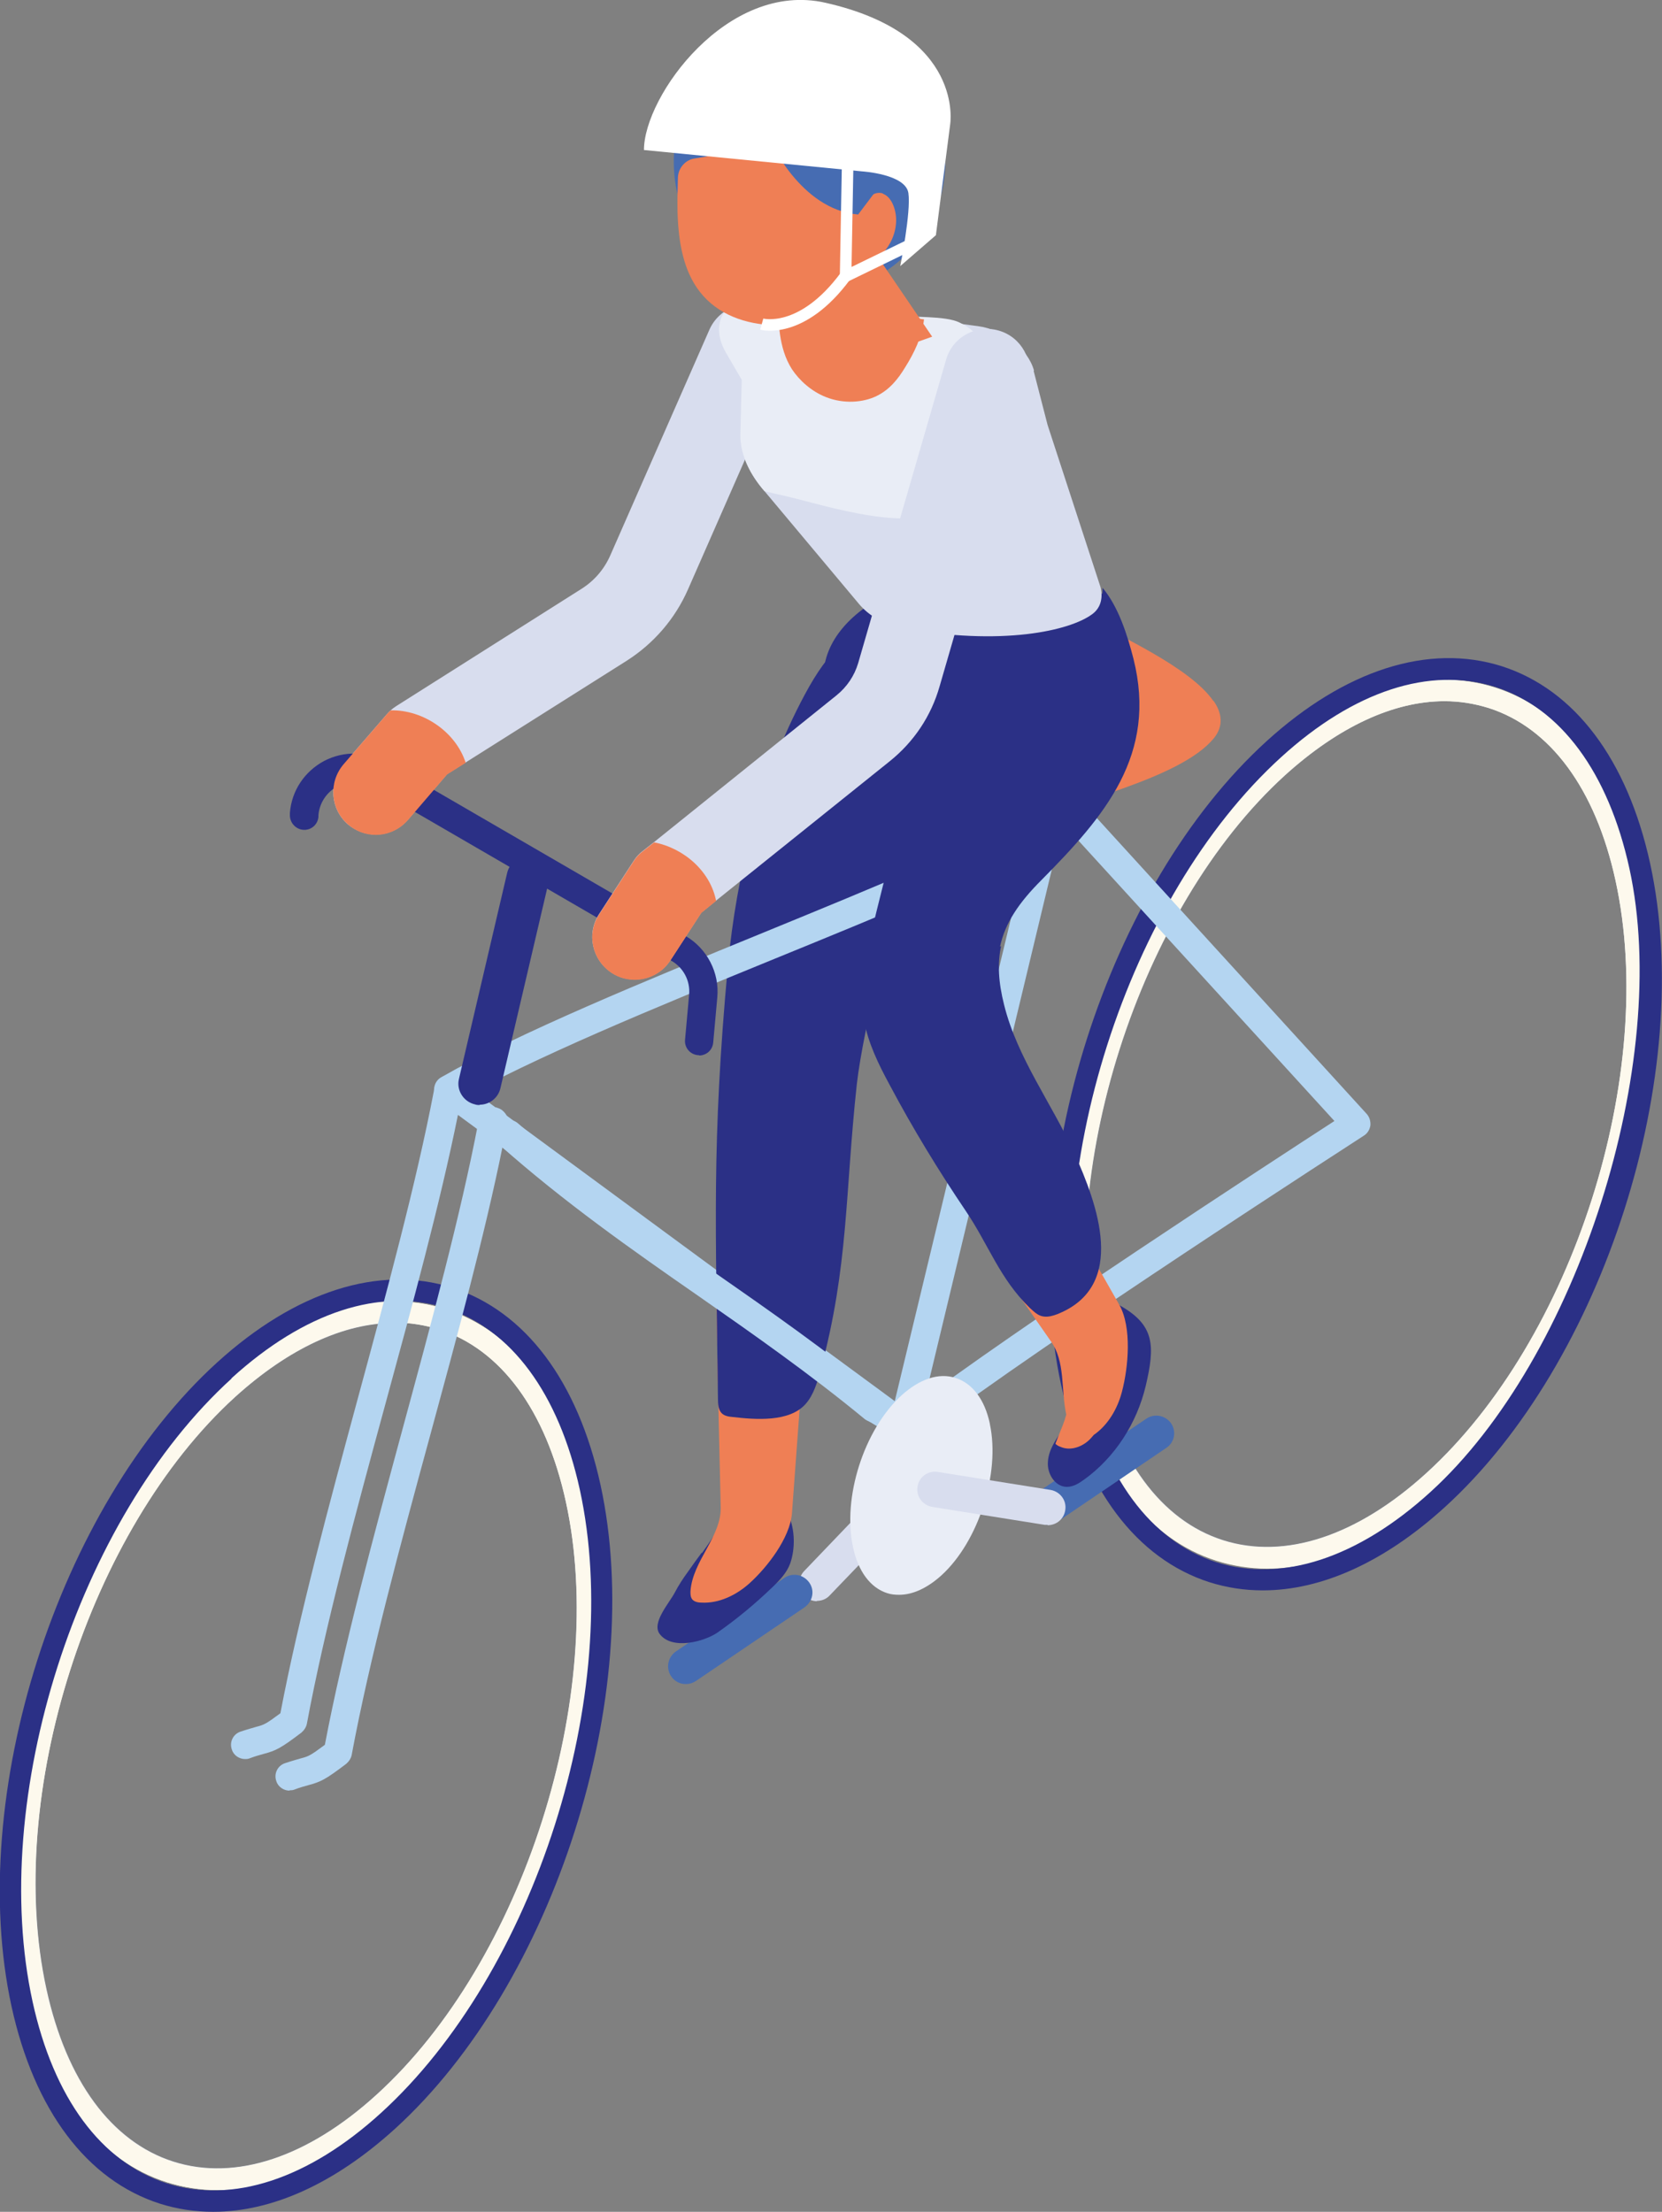 <?xml version="1.0" encoding="UTF-8"?>
<svg id="uuid-ba939719-2dad-45a7-ab36-c5b6e8f8f62d" data-name="Calque_2" xmlns="http://www.w3.org/2000/svg" viewBox="0 0 48.96 65.17">
  <rect x="0" y="0" width="48.96" height="65.17" fill="#808080" stroke="none"/>
  <defs>
    <style>
      .uuid-1c747fd5-4a8a-456e-ab9f-b48c21330b8c {
        fill: #d8ddee;
      }

      .uuid-991b8435-5a85-4eb3-90df-0dc460f9490f {
        fill: #b4d5f1;
      }

      .uuid-e35f424d-fa9b-4271-aada-72bbdaa4583e {
        fill: #fff;
      }

      .uuid-b59e2962-d53d-4826-bc7c-61ae17649527 {
        fill: none;
        stroke: #fff;
        stroke-miterlimit: 10;
        stroke-width: .34px;
      }

      .uuid-3e45cf9c-c420-44df-bdc3-ceb42edb3eb8 {
        fill: #fdf9ed;
      }

      .uuid-f3230adb-0dfa-481d-b15c-128b1f68913a {
        fill: #2b3086;
      }

      .uuid-999b94e0-b6a2-4052-a964-bc54112aa03f {
        fill: #466cb2;
      }

      .uuid-b77f8ece-417b-4670-808d-66795955cea9 {
        fill: #ef7f55;
      }

      .uuid-f6bb106c-2f50-4492-80cf-9d947aeb6639 {
        fill: #e9edf6;
      }
    </style>
  </defs>
  <g id="uuid-bbc5c23c-8f86-4b94-9422-3b943fc3e9ca" data-name="Les_personnages">
    <g id="uuid-09d255ac-eef8-4e6b-bc7a-5b23b5d80d03" data-name="Chara_x5F_VeloCasque_x5F_BG">
      <path class="uuid-f6bb106c-2f50-4492-80cf-9d947aeb6639" d="M37.33,46.21c-.51,0-1.01-.08-1.49-.23-2.05-.65-3.53-2.62-4.16-5.55-1.29-5.9,1.3-14,5.76-18.06,2.21-2.02,4.56-2.77,6.61-2.11,2.05.65,3.53,2.62,4.16,5.55,1.29,5.9-1.3,14-5.76,18.06-1.69,1.54-3.46,2.34-5.12,2.34M42.56,20.66c-1.5,0-3.12.75-4.7,2.18-4.32,3.93-6.82,11.76-5.57,17.46.59,2.7,1.92,4.5,3.74,5.08s3.95-.12,5.99-1.98c4.32-3.93,6.82-11.76,5.57-17.46-.59-2.7-1.92-4.5-3.74-5.08-.42-.13-.85-.2-1.3-.2"/>
      <path class="uuid-3e45cf9c-c420-44df-bdc3-ceb42edb3eb8" d="M37.33,46.22c-.51,0-1.01-.08-1.49-.23-2.05-.65-3.53-2.62-4.17-5.55-1.29-5.9,1.3-14,5.76-18.07,2.21-2.02,4.56-2.76,6.61-2.11,2.05.65,3.53,2.62,4.17,5.55,1.29,5.9-1.3,14-5.76,18.07-1.69,1.54-3.46,2.34-5.12,2.34M42.55,20.66c-1.5,0-3.12.75-4.7,2.18-4.32,3.93-6.82,11.77-5.57,17.47.59,2.7,1.92,4.5,3.74,5.08,1.83.58,3.96-.12,6-1.98,4.32-3.93,6.82-11.77,5.57-17.47-.59-2.7-1.92-4.5-3.74-5.08-.42-.13-.85-.2-1.3-.2"/>
      <path class="uuid-f3230adb-0dfa-481d-b15c-128b1f68913a" d="M37.2,46.86c-.54,0-1.06-.08-1.57-.24-2.15-.69-3.7-2.75-4.37-5.81-1.35-6.19,1.36-14.7,6.05-18.97,2.32-2.11,4.78-2.89,6.93-2.21,2.15.69,3.7,2.75,4.37,5.81,1.35,6.19-1.36,14.7-6.05,18.97-1.77,1.61-3.62,2.45-5.36,2.45M37.74,22.31c-4.54,4.13-7.17,12.37-5.86,18.37.62,2.83,2.02,4.73,3.95,5.35,1.93.61,4.17-.12,6.31-2.07,4.33-3.94,7.11-12.65,5.86-18.37-.62-2.83-2.02-4.73-3.95-5.35-1.93-.61-4.17.12-6.31,2.07"/>
      <path class="uuid-f6bb106c-2f50-4492-80cf-9d947aeb6639" d="M6.41,64.53c-.51,0-1.01-.08-1.49-.23-2.05-.65-3.53-2.62-4.16-5.55-1.29-5.9,1.3-14,5.76-18.06,2.21-2.02,4.56-2.77,6.61-2.11,2.05.65,3.53,2.62,4.16,5.55,1.29,5.9-1.3,14-5.76,18.06-1.69,1.54-3.46,2.34-5.12,2.34M11.63,38.98c-1.5,0-3.12.75-4.7,2.18C2.62,45.08.12,52.91,1.37,58.61c.59,2.7,1.92,4.5,3.74,5.08s3.95-.12,5.99-1.98c4.32-3.93,6.81-11.76,5.57-17.46-.59-2.7-1.92-4.5-3.74-5.08-.42-.13-.85-.2-1.3-.2"/>
      <path class="uuid-3e45cf9c-c420-44df-bdc3-ceb42edb3eb8" d="M6.41,64.53c-.51,0-1.01-.08-1.49-.23-2.05-.65-3.53-2.62-4.17-5.55-1.29-5.9,1.3-14,5.76-18.07,2.21-2.02,4.56-2.76,6.61-2.11,2.05.65,3.53,2.62,4.17,5.55,1.29,5.9-1.3,14-5.76,18.07-1.69,1.54-3.46,2.34-5.12,2.34M11.63,38.97c-1.5,0-3.12.75-4.7,2.18C2.62,45.08.12,52.92,1.36,58.62c.59,2.7,1.92,4.5,3.74,5.08,1.83.58,3.96-.12,6-1.98,4.32-3.93,6.82-11.77,5.57-17.47-.59-2.7-1.92-4.5-3.74-5.08-.42-.13-.85-.2-1.3-.2"/>
      <path class="uuid-f3230adb-0dfa-481d-b15c-128b1f68913a" d="M6.28,65.17c-.54,0-1.06-.08-1.57-.24-2.15-.69-3.7-2.75-4.37-5.81-1.35-6.19,1.36-14.7,6.05-18.97,2.32-2.11,4.78-2.89,6.93-2.21,2.15.69,3.7,2.75,4.37,5.81,1.35,6.19-1.36,14.7-6.05,18.97-1.77,1.61-3.62,2.45-5.36,2.45M6.82,40.62C2.28,44.75-.35,52.99.96,58.98c.62,2.83,2.02,4.73,3.95,5.35,1.93.61,4.17-.12,6.31-2.07,4.54-4.13,7.17-12.37,5.86-18.37-.62-2.83-2.02-4.73-3.95-5.35-1.93-.61-4.17.12-6.31,2.07"/>
      <path class="uuid-b77f8ece-417b-4670-808d-66795955cea9" d="M35.74,20.65c-.69-1-2.84-1.93-3.48-2.34-.34-.17-.75-.15-1.06.07l-4.68,3.19.4.23-.48.33,3.68,2.12c1.45-.62,4.66-1.3,5.64-2.5.29-.36.24-.74-.01-1.1"/>
      <path class="uuid-1c747fd5-4a8a-456e-ab9f-b48c21330b8c" d="M24.07,47.18c-.13,0-.26-.05-.36-.15-.21-.2-.22-.53-.02-.74l2.91-3.04c.2-.21.53-.22.74-.02.21.2.22.53.02.74l-2.92,3.04c-.1.11-.24.16-.38.16"/>
      <path class="uuid-999b94e0-b6a2-4052-a964-bc54112aa03f" d="M20.2,49.62c-.17,0-.33-.08-.43-.23-.16-.24-.1-.56.14-.73l3.2-2.17c.24-.16.56-.1.73.14s.1.56-.14.73l-3.2,2.17c-.09.06-.19.09-.29.09"/>
      <path class="uuid-999b94e0-b6a2-4052-a964-bc54112aa03f" d="M30.86,44.93c-.17,0-.33-.08-.43-.23-.16-.24-.1-.56.14-.73l3.2-2.17c.24-.16.56-.1.73.14.16.24.1.56-.14.72l-3.2,2.17c-.09.06-.19.09-.29.09"/>
      <path class="uuid-991b8435-5a85-4eb3-90df-0dc460f9490f" d="M26.62,42.41s-.07,0-.1-.01c-.22-.05-.36-.28-.31-.5l4.57-18.99c.05-.23.28-.36.5-.31.23.05.36.28.31.5l-4.56,18.99c-.05.19-.22.32-.41.32"/>
      <path class="uuid-991b8435-5a85-4eb3-90df-0dc460f9490f" d="M7.22,51.83c-.17,0-.34-.11-.39-.28-.08-.22.04-.46.26-.53.21-.07.36-.11.46-.14.23-.06.28-.08.71-.4.54-2.84,1.43-6.13,2.29-9.31.84-3.1,1.71-6.3,2.23-9.02,0-.03.01-.07.02-.1.03-.14.13-.26.26-.31.13-.05.28-.03.4.05h0c.18.14,13.23,9.74,13.41,9.87.19.14.23.4.09.58-.14.19-.4.23-.59.09-.16-.12-10.41-7.66-12.88-9.48-.53,2.63-1.35,5.63-2.14,8.53-.88,3.23-1.78,6.56-2.31,9.41-.02.1-.08.19-.16.26-.62.47-.75.53-1.12.63-.1.03-.23.06-.41.13-.05.02-.09.02-.14.02"/>
      <path class="uuid-1c747fd5-4a8a-456e-ab9f-b48c21330b8c" d="M23.19,10.71l-2.92,6.65c-.38.87-1.01,1.6-1.81,2.11l-4.75,3-.54.34-1.15,1.34c-.25.29-.6.44-.95.44-.29,0-.58-.1-.82-.3-.52-.45-.58-1.24-.13-1.77l1.28-1.48s.07-.08.11-.11c.05-.05.11-.09.17-.13l5.45-3.45c.38-.24.67-.58.85-.99l2.92-6.65c.28-.63,1.02-.92,1.65-.64.63.28.92,1.02.64,1.65"/>
      <path class="uuid-f3230adb-0dfa-481d-b15c-128b1f68913a" d="M20.67,45.75c-.14.19-.28.38-.41.57-.14.19-.27.39-.38.6-.16.31-.69.89-.45,1.22.36.49,1.32.23,1.71-.04.57-.4,1.1-.84,1.61-1.33.22-.21.43-.43.53-.71.3-.87-.04-2.22-1.18-2.07-.41.05-.62.32-.77.67-.16.4-.4.75-.65,1.1"/>
      <path class="uuid-b77f8ece-417b-4670-808d-66795955cea9" d="M21.14,40.03l-.04-1.8c.89.25,1.77.48,2.65.67l-.04.51s-.38,5.16-.38,5.18c-.06.73-.73,1.59-1.25,2.06-.39.35-.9.6-1.42.57-.11,0-.24-.03-.29-.13-.03-.06-.03-.13-.03-.2.06-.91.93-1.62.89-2.51l-.1-4.35Z"/>
      <polyline class="uuid-b77f8ece-417b-4670-808d-66795955cea9" points="23.85 42.74 23.85 42.72 23.85 42.73 23.85 42.74"/>
      <path class="uuid-f3230adb-0dfa-481d-b15c-128b1f68913a" d="M27.1,24c.47-1.66,1.19-3.27,1.79-4.88-2.62-.72-3.74-1.36-5.19,1.36-1.31,2.45-2,5.24-2.26,8-.48,5.23-.35,7.71-.29,12.74,0,.15.01.32.11.42.08.08.2.1.31.11.68.08,1.68.16,2.16-.38.24-.27.35-.65.45-1.02.82-3.06.71-5.16,1.06-8.4.19-1.69,1.11-5.31,1.85-7.96"/>
      <path class="uuid-1c747fd5-4a8a-456e-ab9f-b48c21330b8c" d="M20.47,14.85l.03.06s-.02,0-.02,0c0-.02,0-.04,0-.06"/>
      <path class="uuid-991b8435-5a85-4eb3-90df-0dc460f9490f" d="M26.76,42.38c-.36,0-.67-.2-.93-.36-.1-.06-.19-.12-.28-.16-.03-.02-.06-.03-.08-.05-1.6-1.32-3.27-2.49-4.89-3.62-1.96-1.36-3.98-2.78-5.87-4.46-.17-.15-.19-.42-.04-.59.15-.17.42-.19.59-.04,1.86,1.65,3.86,3.04,5.8,4.4,1.62,1.13,3.3,2.3,4.91,3.63.11.06.21.12.3.18.23.15.41.25.51.22,3.13-2.38,10.68-7.3,12.53-8.5l-7.84-8.59c-2.24,1.19-5.49,2.52-8.65,3.81-3.52,1.44-7.15,2.93-9.41,4.22-.2.11-.46.05-.57-.16-.11-.2-.04-.46.16-.57,2.31-1.32,5.97-2.82,9.51-4.27,3.27-1.34,6.65-2.73,8.85-3.93.17-.09.38-.06.51.08l8.39,9.2c.08.09.12.21.11.34-.02.12-.08.23-.19.3-.09.06-9.44,6.09-12.94,8.76-.02.02-.04.03-.07.04-.15.07-.29.1-.42.1"/>
      <path class="uuid-999b94e0-b6a2-4052-a964-bc54112aa03f" d="M32.05,38.86s.08.05.13.08l-.22-.3c0,.06.03.11.05.15,0,.02.01.03.02.04,0,0,.02,0,.03.01,0,0,0,0,0,0"/>
      <path class="uuid-f3230adb-0dfa-481d-b15c-128b1f68913a" d="M31.55,39.32c.17.89.27,2.04-.25,2.81-.2.29-.41.59-.43.94-.03.35.21.74.56.74.18,0,.35-.1.5-.21.92-.66,1.56-1.67,1.82-2.76.28-1.19.27-1.8-.77-2.38-.05-.07-.12-.14-.19-.2l.12.15s-.09-.06-.13-.09c-.05-.04-.09-.09-.12-.15-.18-.1-.39-.15-.59-.12-.15.02-.3.07-.4.18-.27.27-.17.71-.1,1.09"/>
      <path class="uuid-b77f8ece-417b-4670-808d-66795955cea9" d="M31.48,38.39l.71.22c-.2-.17-.45-.24-.71-.22"/>
      <path class="uuid-b77f8ece-417b-4670-808d-66795955cea9" d="M31.47,38.39s.01,0,.01,0h-.03s.01,0,.02,0"/>
      <path class="uuid-b77f8ece-417b-4670-808d-66795955cea9" d="M31.96,36.69c-.67.46-1.36.9-2.04,1.34l1.03,1.48c.44.6.3,1.43.46,2.17-.01.05-.03.09-.04.14-.08.24-.19.48-.28.72.04.04.09.07.15.09.27.12.59.02.81-.17.06-.05.12-.12.17-.18.42-.29.7-.77.83-1.27.19-.72.3-1.9-.08-2.57,0,0-.46-.81-1-1.76"/>
      <path class="uuid-f3230adb-0dfa-481d-b15c-128b1f68913a" d="M29.46,27.89c.15-.7.56-1.3,1.22-1.96,1.87-1.89,3.42-3.69,2.71-6.52-.18-.7-.44-1.53-.91-2.09,0,.05,0,.12-.01.18-1-.66-2.04-1.13-3.27-.97,0,0,0,0,0,0-.9.12-1.89.4-2.82.84,0,.01,0,.02-.01.03-1.28.57-2.11,1.49-2.11,2.54,0,.7.38,1.35,1.01,1.87.07.25.15.49.25.74.14.36.09.76,0,1.12.86.13,1.03.21.82,1.1-.22.92-.47,1.84-.68,2.76-.18.83-.35,1.68-.21,2.52.12.68.43,1.31.76,1.92.68,1.28,1.43,2.51,2.24,3.71.67.99,1,2,1.89,2.86.12.11.24.23.4.25.14.02.28-.02.41-.07,2.08-.83,1.17-3.25.5-4.74-.66-1.46-1.68-2.8-2.07-4.37-.17-.67-.2-1.23-.09-1.73"/>
      <path class="uuid-1c747fd5-4a8a-456e-ab9f-b48c21330b8c" d="M30.45,10.93l.41,1.59,1.56,4.78c.08.33,0,.62-.25.8-.65.48-2.64.95-5.64.4-.47-.09-.93-.35-1.23-.71l-2.78-3.32-.06-.07c-.43-.52-.66-1.08-.65-1.6l.04-1.61-.46-.79c-.55-.94.04-1.75,1.17-1.62l.4.05.64.08,2.8.38.82.11,1.59.21c.76.1,1.48.68,1.65,1.31"/>
      <path class="uuid-f6bb106c-2f50-4492-80cf-9d947aeb6639" d="M29.07,10.93c0,.39-.07.85-.08,1.37-.02.93-.1,1.99-.85,2.57-1.2.92-3.76.03-5.07-.27-.18-.04-.37-.08-.55-.13l-.06-.07c-.43-.52-.66-1.08-.65-1.6l.04-1.61-.46-.79c-.55-.94.04-1.75,1.17-1.62l.4.05.64.08,2.8.38c.49.07,1.45.01,1.86.21.68.32.81.8.8,1.42"/>
      <path class="uuid-b77f8ece-417b-4670-808d-66795955cea9" d="M27.22,9.41c-.06.52-.29.99-.56,1.42-.2.33-.45.65-.84.84-.39.19-.96.24-1.49.03-.43-.17-.78-.49-1-.82-.21-.33-.3-.68-.35-1.01-.05-.35-.06-.7-.02-1.03l.64.08,2.8.38.82.11Z"/>
      <path class="uuid-999b94e0-b6a2-4052-a964-bc54112aa03f" d="M27.84,4.71c0-1.39-.62-2.8-1.71-3.51-.98-.64-2.04-.79-2.99-.58-2.16.48-3.83,2.78-3.13,5.31.85,3.1,4.95,3.73,7.02,1.21.56-.68.82-1.55.82-2.43"/>
      <path class="uuid-f3230adb-0dfa-481d-b15c-128b1f68913a" d="M22.7,7.74s0,0,.01.01c0-.02,0-.04,0-.06,0,.02,0,.04-.02.05"/>
      <polygon class="uuid-b77f8ece-417b-4670-808d-66795955cea9" points="27.46 9.92 24.25 11.06 23.74 10.29 22.08 7.78 22.05 7.73 25.36 7.73 25.33 6.79 27.46 9.92"/>
      <path class="uuid-f3230adb-0dfa-481d-b15c-128b1f68913a" d="M25.14,6.22s0,0,.01.01c0-.02,0-.04,0-.06,0,.02,0,.04-.02.05"/>
      <polygon class="uuid-b77f8ece-417b-4670-808d-66795955cea9" points="25.33 7.01 23.74 10.29 22.08 7.78 22.19 7.73 25.36 7.73 25.33 7.01"/>
      <path class="uuid-999b94e0-b6a2-4052-a964-bc54112aa03f" d="M24.37,6.61c-1.49-.74-2.54-2.07-2.51-3.51l-.22.77c-.42-.7.13-1.62.96-2.07.83-.45,1.86-.55,2.84-.6"/>
      <path class="uuid-b77f8ece-417b-4670-808d-66795955cea9" d="M25.24,6.02c-.52-.24-1.03-.55-1.53-.94-.38-.3-.72-.63-1.05-.98-.71.26-1.45.46-2.2.57-.27.04-.48.28-.49.56h0c-.01.35-.02.7-.01,1.06.03.85.17,1.68.65,2.3.53.69,1.38.97,2.19.99.45.01.91-.31,1.31-.56.75-.46,1.1-1.2,1.29-2.14.01-.07.02-.13.03-.2-.03-.03-.05-.06-.06-.1-.04-.19-.08-.38-.14-.57"/>
      <path class="uuid-b77f8ece-417b-4670-808d-66795955cea9" d="M24.66,7.08c.06.05.13.05.19.02,0-.02,0-.05.01-.07l-.21.05Z"/>
      <path class="uuid-b77f8ece-417b-4670-808d-66795955cea9" d="M26.01,5.7c-.3-.1-.6.23-.73.62-.07.19-.11.41-.2.58-.05.09-.13.17-.22.2-.09.3.09.68.33.76.26.09.52-.08.73-.3.23-.23.43-.55.47-.93.05-.38-.11-.83-.38-.92"/>
      <path class="uuid-f3230adb-0dfa-481d-b15c-128b1f68913a" d="M14.13,32.56s-.1,0-.14-.02c-.34-.08-.55-.42-.47-.75l1.42-6.07c.08-.34.42-.55.75-.47.34.08.55.42.47.75l-1.42,6.07c-.07.29-.33.48-.61.48"/>
      <path class="uuid-f3230adb-0dfa-481d-b15c-128b1f68913a" d="M20.6,31.09s-.03,0-.04,0c-.23-.02-.4-.22-.38-.45l.12-1.33c.04-.41-.17-.8-.52-1l-8.82-5.12c-.31-.18-.7-.19-1.02-.02-.32.17-.53.49-.56.85v.05c-.02.23-.22.4-.45.38-.23-.02-.4-.22-.39-.45v-.05c.05-.65.43-1.22,1.01-1.53.58-.3,1.26-.29,1.83.04l8.82,5.12c.63.37,1,1.08.93,1.81l-.12,1.33c-.02.22-.2.38-.42.38"/>
      <path class="uuid-1c747fd5-4a8a-456e-ab9f-b48c21330b8c" d="M30.27,11.28l-2.59,8.94c-.25.88-.76,1.64-1.47,2.21l-5.12,4.11-.43.35-.91,1.4c-.24.37-.64.57-1.05.57-.23,0-.47-.06-.68-.2-.58-.38-.75-1.15-.37-1.73l1.02-1.57c.07-.11.16-.21.27-.29l.33-.26,5.37-4.32c.31-.25.53-.58.64-.95l2.59-8.94c.19-.67.89-1.05,1.55-.86.67.19,1.05.89.86,1.55"/>
      <path class="uuid-f6bb106c-2f50-4492-80cf-9d947aeb6639" d="M29.16,41.95c-.15-.71-.51-1.19-1.01-1.35s-1.06.03-1.6.52c-1.1,1.01-1.74,3.01-1.42,4.47.15.71.51,1.19,1,1.35.12.04.23.05.36.05.4,0,.83-.2,1.24-.57,1.1-1,1.74-3.01,1.43-4.46"/>
      <path class="uuid-1c747fd5-4a8a-456e-ab9f-b48c21330b8c" d="M30.86,44.93s-.05,0-.08,0l-3.32-.53c-.28-.05-.48-.31-.43-.6.04-.28.31-.48.6-.43l3.32.53c.28.05.48.31.43.6-.04.26-.26.44-.52.44"/>
      <path class="uuid-b77f8ece-417b-4670-808d-66795955cea9" d="M13.71,22.48l-.54.34-1.15,1.34c-.25.29-.6.44-.95.44-.29,0-.58-.1-.82-.31-.52-.45-.58-1.24-.13-1.77l1.28-1.48s.07-.08.11-.11c.96-.02,1.92.64,2.21,1.55"/>
      <path class="uuid-b77f8ece-417b-4670-808d-66795955cea9" d="M21.09,26.55l-.43.35-.91,1.4c-.24.37-.64.57-1.05.57-.23,0-.47-.06-.68-.2-.58-.38-.75-1.15-.37-1.73l1.02-1.57c.07-.11.16-.21.27-.29l.33-.26c.88.17,1.67.86,1.83,1.75"/>
      <path class="uuid-991b8435-5a85-4eb3-90df-0dc460f9490f" d="M8.53,52.76c-.17,0-.34-.11-.39-.28-.08-.22.04-.46.26-.53.21-.07.36-.11.46-.14.23-.06.28-.08.71-.4.54-2.84,1.43-6.13,2.29-9.31.84-3.1,1.71-6.3,2.23-9.03,0-.03.01-.06.02-.1,0,0,0,0,0-.01.02-.1.07-.18.15-.24.02-.02.04-.03.06-.04.08-.04.17-.06.27-.05,0,0,.02,0,.03,0,.06.02.12.04.17.08.32.25.21.74.1.93-.02.05-.05.08-.08.12-.53,2.63-1.35,5.63-2.14,8.54-.88,3.23-1.78,6.56-2.31,9.41-.02.1-.08.19-.16.26-.62.47-.75.53-1.12.63-.1.03-.23.06-.41.13-.05.02-.09.02-.14.02"/>
      <path class="uuid-999b94e0-b6a2-4052-a964-bc54112aa03f" d="M22.66,4.09s.91,2.09,2.62,2.23l1.87-2.48-4.49.25Z"/>
      <path class="uuid-e35f424d-fa9b-4271-aada-72bbdaa4583e" d="M27.99,3.67s.45-2.66-3.68-3.59c-2.88-.65-5.34,2.75-5.34,4.34l6.43.63s1.28.08,1.36.64c.08.56-.24,2.15-.24,2.15l1.05-.91.42-3.26Z"/>
      <polyline class="uuid-b59e2962-d53d-4826-bc7c-61ae17649527" points="24.97 4.85 24.91 8.14 26.78 7.23"/>
      <path class="uuid-b59e2962-d53d-4826-bc7c-61ae17649527" d="M22.44,9.55s1.18.33,2.47-1.42"/>
    </g>
  </g>
</svg>